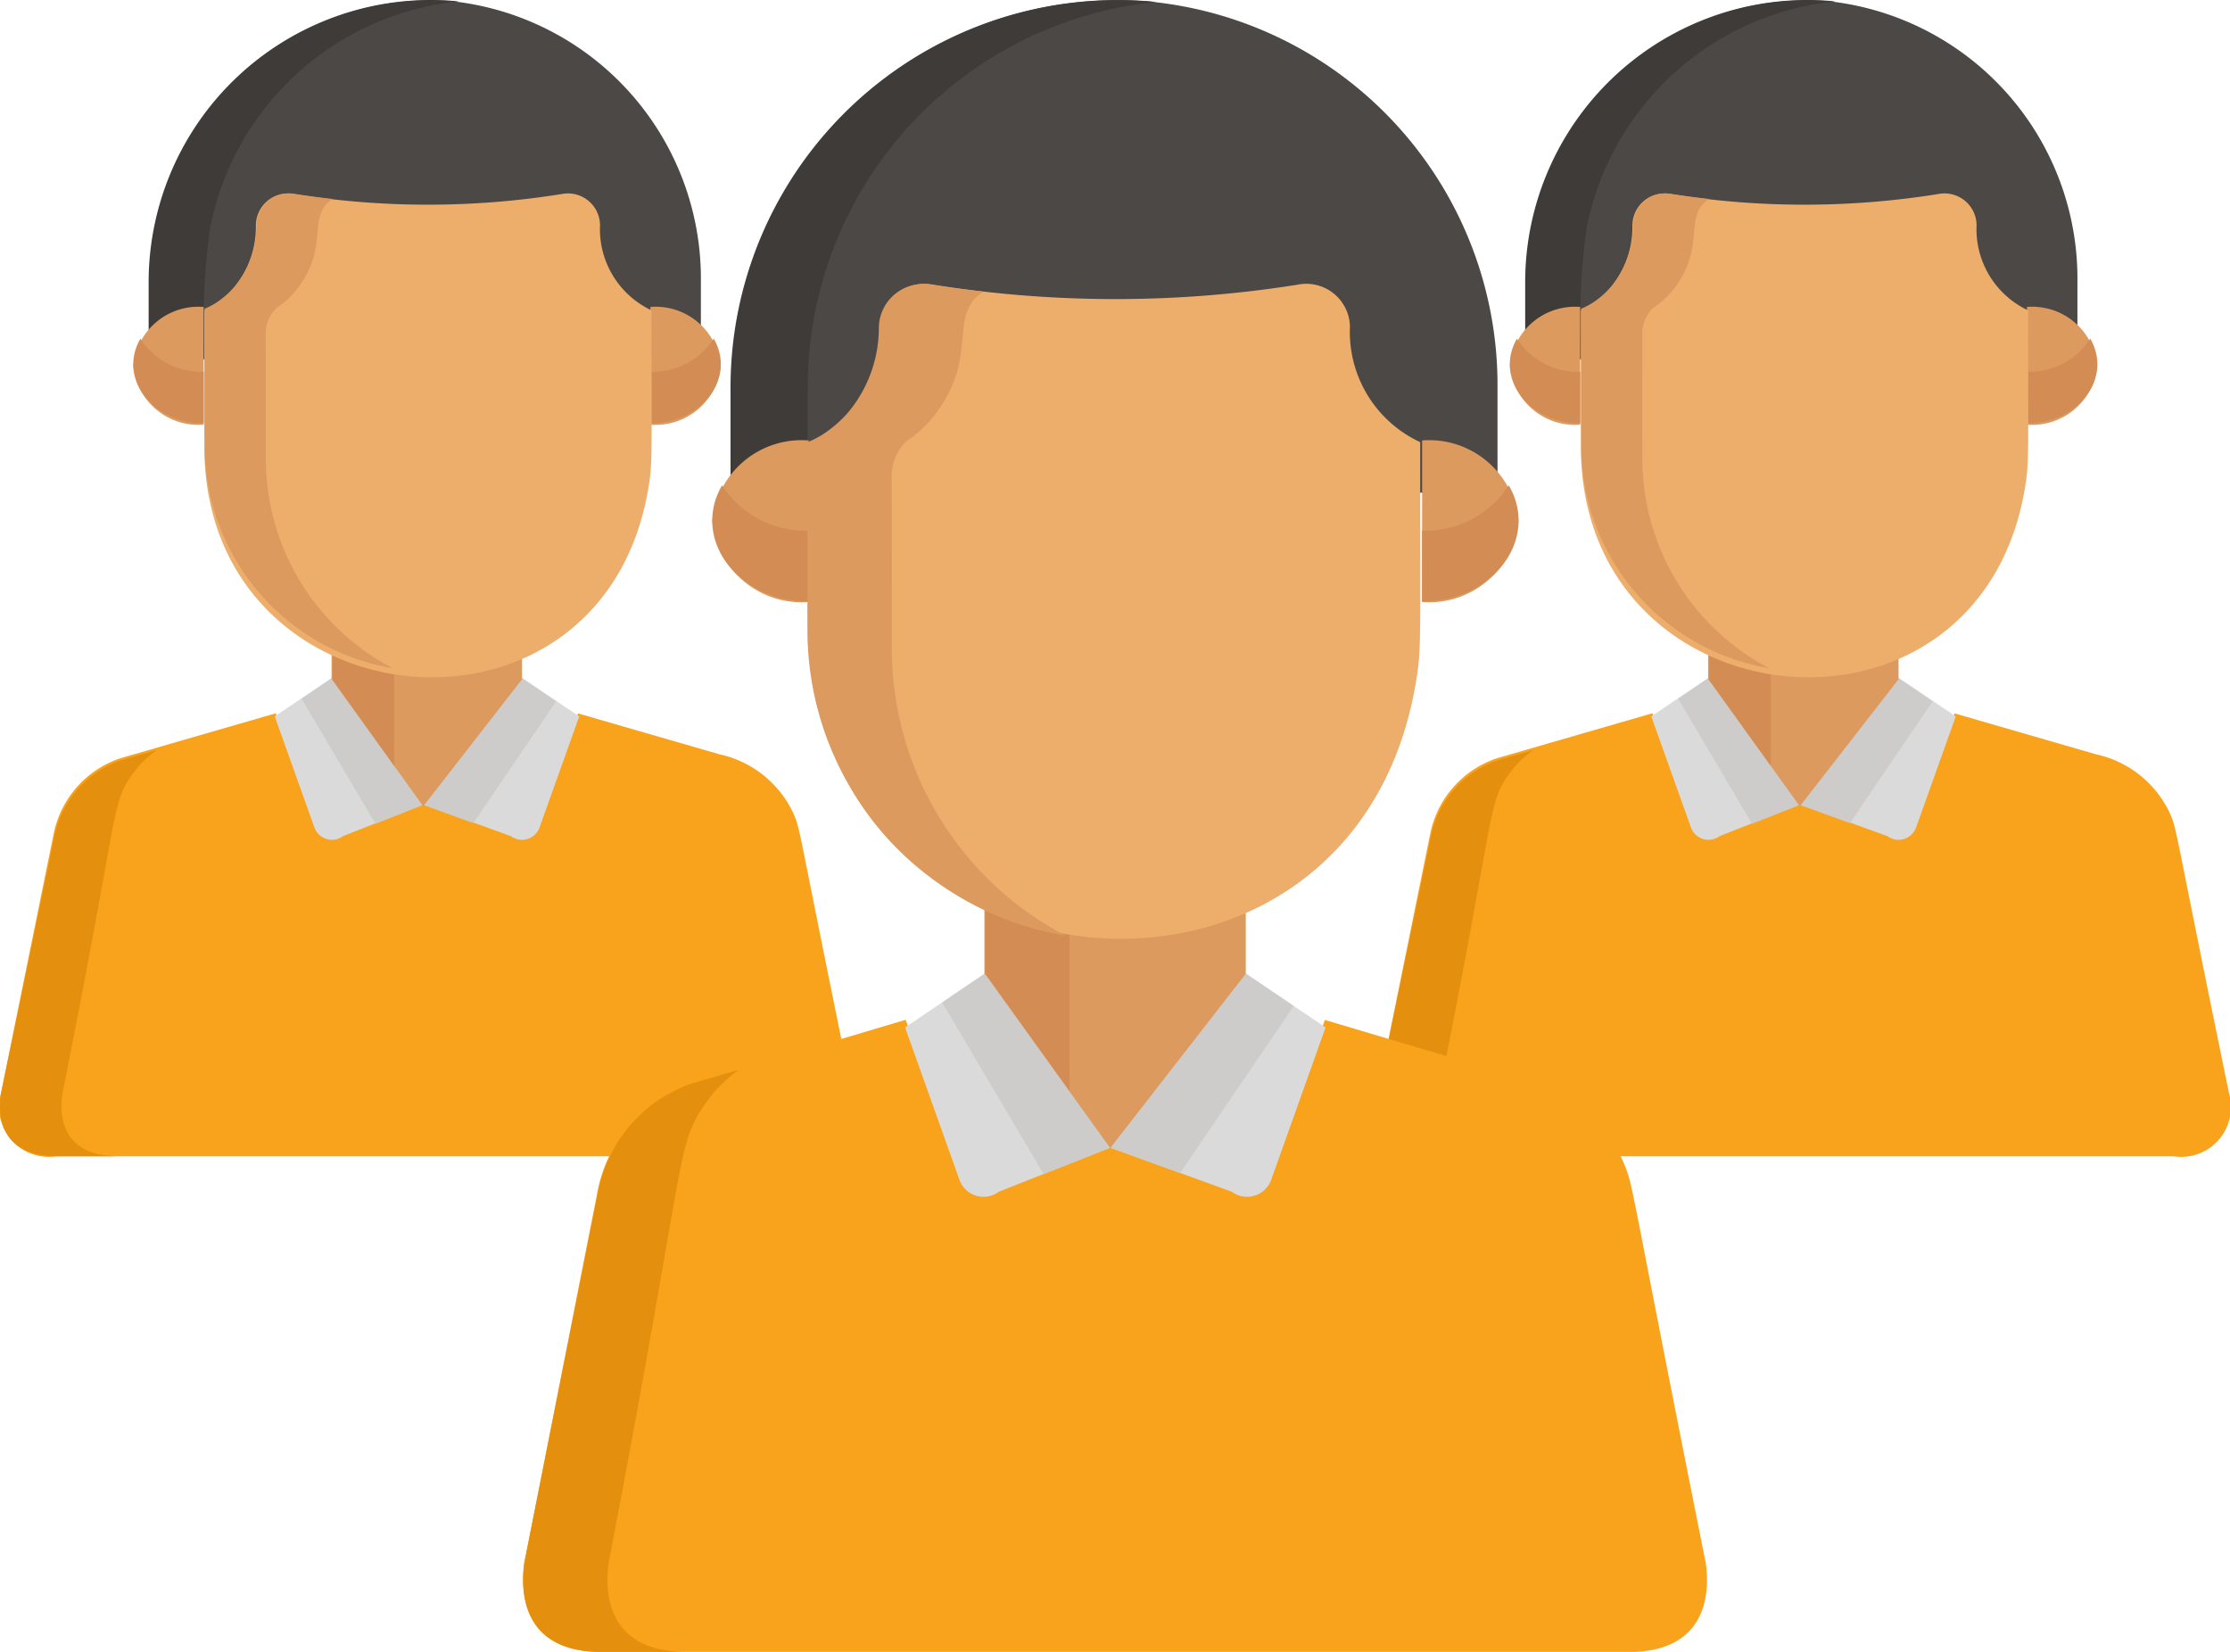 <svg xmlns="http://www.w3.org/2000/svg" width="81" height="60" viewBox="0 0 81 60">
  <g id="العملاء" transform="translate(-879 -138)">
    <g id="man" transform="translate(800.094 130.5)">
      <path id="Path_2211" data-name="Path 2211" d="M109.874,330.792c-2.033-9.866-1.872-9.536-2.148-10.179a3.863,3.863,0,0,0-2.684-2.151L99.9,316.975h0l-1.411,3.877a.671.671,0,0,1-1.023.3l-3.187-1.135h0v0l-2.919,1.135a.671.671,0,0,1-1.023-.3l-1.411-3.877.012-.008-5.169,1.495h0l-.493.143a3.658,3.658,0,0,0-2.425,2.765l-1.914,9.422a1.807,1.807,0,0,0,2.012,2.271h26.912A1.807,1.807,0,0,0,109.874,330.792Z" transform="translate(0 -283.563)" fill="#f9a21b"/>
      <path id="Path_2212" data-name="Path 2212" d="M81.17,344.4c2.068-10.311,1.759-10.511,2.537-11.606a3.587,3.587,0,0,1,.9-.884l-.747.211h0l-.5.142a3.672,3.672,0,0,0-2.472,2.754L78.939,344.4c-.1.667-.109,2.262,2.051,2.262h2.231C81.061,346.664,81.072,345.07,81.17,344.4Z" transform="translate(0 -297.164)" fill="#e48f0d"/>
      <path id="Path_2213" data-name="Path 2213" d="M258.115,300.836l-3.589,4.616,3.249,1.18a.678.678,0,0,0,1.042-.317l1.439-4.031Z" transform="translate(-160.312 -268.761)" fill="#dadada"/>
      <path id="Path_2214" data-name="Path 2214" d="M259.406,301.709l-1.291-.873-3.589,4.616,1.873.68Z" transform="translate(-160.3 -268.735)" fill="#ceccca"/>
      <path id="Path_2215" data-name="Path 2215" d="M195.515,300.836l3.317,4.616-2.976,1.18a.678.678,0,0,1-1.042-.317l-1.439-4.031Z" transform="translate(-104.489 -268.761)" fill="#dadada"/>
      <path id="Path_2216" data-name="Path 2216" d="M207.123,306.159l1.784-.707-3.317-4.616-1.153.78Z" transform="translate(-114.577 -268.737)" fill="#ceccca"/>
      <path id="Path_2217" data-name="Path 2217" d="M152.084,7.546a10.071,10.071,0,0,0-10.823,10.207v2.794h19.893V17.753A10.133,10.133,0,0,0,152.084,7.546Z" transform="translate(-56.79 -0.005)" fill="#4c4846"/>
      <path id="Path_2218" data-name="Path 2218" d="M143.485,15.819a10.253,10.253,0,0,1,9.043-8.268,10.25,10.25,0,0,0-11.269,10.2v2.794H143.3A24.2,24.2,0,0,1,143.485,15.819Z" transform="translate(-56.954 0)" fill="#3f3b39"/>
      <g id="Group_7942" data-name="Group 7942" transform="translate(83.749 18.649)">
        <path id="Path_2219" data-name="Path 2219" d="M349.571,142.362a2.373,2.373,0,0,1-2.553,2.138v-4.276A2.373,2.373,0,0,1,349.571,142.362Z" transform="translate(-328.236 -140.224)" fill="#dd9a5e"/>
        <path id="Path_2220" data-name="Path 2220" d="M136.546,142.362A2.373,2.373,0,0,0,139.1,144.5v-4.276A2.373,2.373,0,0,0,136.546,142.362Z" transform="translate(-136.546 -140.224)" fill="#dd9a5e"/>
      </g>
      <g id="Group_7943" data-name="Group 7943" transform="translate(83.747 19.801)">
        <path id="Path_2221" data-name="Path 2221" d="M347.018,154.88v1.874c1.9,0,3.114-1.672,2.3-3.075A2.634,2.634,0,0,1,347.018,154.88Z" transform="translate(-328.234 -153.679)" fill="#d38d54"/>
        <path id="Path_2222" data-name="Path 2222" d="M136.783,153.679c-.821,1.407.4,3.075,2.3,3.075V154.88A2.634,2.634,0,0,1,136.783,153.679Z" transform="translate(-136.523 -153.679)" fill="#d38d54"/>
      </g>
      <path id="Path_2223" data-name="Path 2223" d="M220.519,283.47l3.589-4.616h0V276.7l-.024.011h0V276.7a8.151,8.151,0,0,1-6.87,0v.011h0l-.024-.011v2.164l.015-.01,3.317,4.616Z" transform="translate(-126.241 -246.68)" fill="#dd9a5e"/>
      <path id="Path_2224" data-name="Path 2224" d="M219.419,277.365a8.166,8.166,0,0,1-2.206-.665v.011h0l-.024-.011v2.164l.015-.01,2.216,3.084v-4.574Z" transform="translate(-126.194 -246.621)" fill="#d38d54"/>
      <path id="Path_2225" data-name="Path 2225" d="M178.522,94.846a1.166,1.166,0,0,0-1.4-1.123,30.694,30.694,0,0,1-9.759-.009,1.168,1.168,0,0,0-1.342,1.184,3.442,3.442,0,0,1-1.245,2.675,2.494,2.494,0,0,1-.626.375c0,5.465,0,5.134.011,5.465.474,9.652,14.439,10.914,16.114,1.007.155-.917.12-1,.12-6.472A3.257,3.257,0,0,1,178.522,94.846Z" transform="translate(-77.821 -79.174)" fill="#edae6b"/>
      <path id="Path_2226" data-name="Path 2226" d="M166.389,103.627c-.015-.38,0-.6-.008-4.752a1.286,1.286,0,0,1,.4-1.022,3.142,3.142,0,0,0,.84-.819c1.055-1.5.248-2.5,1.182-3.136-.433-.048-.914-.111-1.4-.187a1.171,1.171,0,0,0-1.355,1.167,3.5,3.5,0,0,1-.815,2.221,3.11,3.11,0,0,1-.442.417,2.534,2.534,0,0,1-.633.37c0,5.461,0,5.069.012,5.389a8.2,8.2,0,0,0,6.825,7.669A8.577,8.577,0,0,1,166.389,103.627Z" transform="translate(-77.821 -79.172)" fill="#dd9a5e"/>
    </g>
    <g id="man-2" data-name="man" transform="translate(850.094 130.5)">
      <path id="Path_2211-2" data-name="Path 2211" d="M109.874,330.792c-2.033-9.866-1.872-9.536-2.148-10.179a3.863,3.863,0,0,0-2.684-2.151L99.9,316.975h0l-1.411,3.877a.671.671,0,0,1-1.023.3l-3.187-1.135h0v0l-2.919,1.135a.671.671,0,0,1-1.023-.3l-1.411-3.877.012-.008-5.169,1.495h0l-.493.143a3.658,3.658,0,0,0-2.425,2.765l-1.914,9.422a1.807,1.807,0,0,0,2.012,2.271h26.912A1.807,1.807,0,0,0,109.874,330.792Z" transform="translate(0 -283.563)" fill="#f9a21b"/>
      <path id="Path_2212-2" data-name="Path 2212" d="M81.17,344.4c2.068-10.311,1.759-10.511,2.537-11.606a3.587,3.587,0,0,1,.9-.884l-.747.211h0l-.5.142a3.672,3.672,0,0,0-2.472,2.754L78.939,344.4c-.1.667-.109,2.262,2.051,2.262h2.231C81.061,346.664,81.072,345.07,81.17,344.4Z" transform="translate(0 -297.164)" fill="#e48f0d"/>
      <path id="Path_2213-2" data-name="Path 2213" d="M258.115,300.836l-3.589,4.616,3.249,1.18a.678.678,0,0,0,1.042-.317l1.439-4.031Z" transform="translate(-160.312 -268.761)" fill="#dadada"/>
      <path id="Path_2214-2" data-name="Path 2214" d="M259.406,301.709l-1.291-.873-3.589,4.616,1.873.68Z" transform="translate(-160.3 -268.735)" fill="#ceccca"/>
      <path id="Path_2215-2" data-name="Path 2215" d="M195.515,300.836l3.317,4.616-2.976,1.18a.678.678,0,0,1-1.042-.317l-1.439-4.031Z" transform="translate(-104.489 -268.761)" fill="#dadada"/>
      <path id="Path_2216-2" data-name="Path 2216" d="M207.123,306.159l1.784-.707-3.317-4.616-1.153.78Z" transform="translate(-114.577 -268.737)" fill="#ceccca"/>
      <path id="Path_2217-2" data-name="Path 2217" d="M152.084,7.546a10.071,10.071,0,0,0-10.823,10.207v2.794h19.893V17.753A10.133,10.133,0,0,0,152.084,7.546Z" transform="translate(-56.79 -0.005)" fill="#4c4846"/>
      <path id="Path_2218-2" data-name="Path 2218" d="M143.485,15.819a10.253,10.253,0,0,1,9.043-8.268,10.25,10.25,0,0,0-11.269,10.2v2.794H143.3A24.2,24.2,0,0,1,143.485,15.819Z" transform="translate(-56.954 0)" fill="#3f3b39"/>
      <g id="Group_7942-2" data-name="Group 7942" transform="translate(83.749 18.649)">
        <path id="Path_2219-2" data-name="Path 2219" d="M349.571,142.362a2.373,2.373,0,0,1-2.553,2.138v-4.276A2.373,2.373,0,0,1,349.571,142.362Z" transform="translate(-328.236 -140.224)" fill="#dd9a5e"/>
        <path id="Path_2220-2" data-name="Path 2220" d="M136.546,142.362A2.373,2.373,0,0,0,139.1,144.5v-4.276A2.373,2.373,0,0,0,136.546,142.362Z" transform="translate(-136.546 -140.224)" fill="#dd9a5e"/>
      </g>
      <g id="Group_7943-2" data-name="Group 7943" transform="translate(83.747 19.801)">
        <path id="Path_2221-2" data-name="Path 2221" d="M347.018,154.88v1.874c1.9,0,3.114-1.672,2.3-3.075A2.634,2.634,0,0,1,347.018,154.88Z" transform="translate(-328.234 -153.679)" fill="#d38d54"/>
        <path id="Path_2222-2" data-name="Path 2222" d="M136.783,153.679c-.821,1.407.4,3.075,2.3,3.075V154.88A2.634,2.634,0,0,1,136.783,153.679Z" transform="translate(-136.523 -153.679)" fill="#d38d54"/>
      </g>
      <path id="Path_2223-2" data-name="Path 2223" d="M220.519,283.47l3.589-4.616h0V276.7l-.024.011h0V276.7a8.151,8.151,0,0,1-6.87,0v.011h0l-.024-.011v2.164l.015-.01,3.317,4.616Z" transform="translate(-126.241 -246.68)" fill="#dd9a5e"/>
      <path id="Path_2224-2" data-name="Path 2224" d="M219.419,277.365a8.166,8.166,0,0,1-2.206-.665v.011h0l-.024-.011v2.164l.015-.01,2.216,3.084v-4.574Z" transform="translate(-126.194 -246.621)" fill="#d38d54"/>
      <path id="Path_2225-2" data-name="Path 2225" d="M178.522,94.846a1.166,1.166,0,0,0-1.4-1.123,30.694,30.694,0,0,1-9.759-.009,1.168,1.168,0,0,0-1.342,1.184,3.442,3.442,0,0,1-1.245,2.675,2.494,2.494,0,0,1-.626.375c0,5.465,0,5.134.011,5.465.474,9.652,14.439,10.914,16.114,1.007.155-.917.12-1,.12-6.472A3.257,3.257,0,0,1,178.522,94.846Z" transform="translate(-77.821 -79.174)" fill="#edae6b"/>
      <path id="Path_2226-2" data-name="Path 2226" d="M166.389,103.627c-.015-.38,0-.6-.008-4.752a1.286,1.286,0,0,1,.4-1.022,3.142,3.142,0,0,0,.84-.819c1.055-1.5.248-2.5,1.182-3.136-.433-.048-.914-.111-1.4-.187a1.171,1.171,0,0,0-1.355,1.167,3.5,3.5,0,0,1-.815,2.221,3.11,3.11,0,0,1-.442.417,2.534,2.534,0,0,1-.633.37c0,5.461,0,5.069.012,5.389a8.2,8.2,0,0,0,6.825,7.669A8.577,8.577,0,0,1,166.389,103.627Z" transform="translate(-77.821 -79.172)" fill="#dd9a5e"/>
    </g>
    <g id="man-3" data-name="man" transform="translate(819.094 130.5)">
      <path id="Path_2211-3" data-name="Path 2211" d="M121.862,336.7c-2.819-14.079-2.6-13.608-2.979-14.526a5.37,5.37,0,0,0-3.723-3.069l-7.132-2.122h0l-1.958,5.533a.919.919,0,0,1-1.418.435l-4.421-1.619h0v0l-4.049,1.619a.919.919,0,0,1-1.419-.435l-1.958-5.533.016-.011-7.17,2.133h0l-.684.2a5.174,5.174,0,0,0-3.364,3.946L78.951,336.7c-.134.956-.148,3.241,2.791,3.241h37.329C122.011,339.936,122,337.651,121.862,336.7Z" transform="translate(0 -272.436)" fill="#f9a21b"/>
      <path id="Path_2212-3" data-name="Path 2212" d="M82.014,349.81c2.838-14.775,2.415-15.062,3.482-16.631a5.029,5.029,0,0,1,1.241-1.267l-1.026.3h0l-.69.2a5.188,5.188,0,0,0-3.393,3.946L78.951,349.81c-.135.956-.15,3.241,2.815,3.241h3.063C81.864,353.051,81.878,350.766,82.014,349.81Z" transform="translate(0 -285.551)" fill="#e48f0d"/>
      <path id="Path_2213-3" data-name="Path 2213" d="M259.452,300.836l-4.926,6.335,4.459,1.619a.931.931,0,0,0,1.431-.435l1.974-5.533Z" transform="translate(-154.336 -258.003)" fill="#dadada"/>
      <path id="Path_2214-3" data-name="Path 2214" d="M261.224,302.034l-1.771-1.2-4.926,6.335,2.571.934Z" transform="translate(-154.328 -257.993)" fill="#ceccca"/>
      <path id="Path_2215-3" data-name="Path 2215" d="M196.313,300.836l4.552,6.335-4.085,1.619a.93.93,0,0,1-1.431-.435l-1.974-5.533Z" transform="translate(-100.594 -258.003)" fill="#dadada"/>
      <path id="Path_2216-3" data-name="Path 2216" d="M208.124,308.142l2.448-.971-4.552-6.335-1.583,1.07Z" transform="translate(-110.31 -257.994)" fill="#ceccca"/>
      <path id="Path_2217-3" data-name="Path 2217" d="M156.362,7.561a13.955,13.955,0,0,0-15.1,14.009V25.4h27.755V21.569A13.992,13.992,0,0,0,156.362,7.561Z" transform="translate(-54.717 -0.005)" fill="#4c4846"/>
      <path id="Path_2218-3" data-name="Path 2218" d="M144.314,18.918A14.072,14.072,0,0,1,156.726,7.571,14.068,14.068,0,0,0,141.26,21.564V25.4h2.8C144.075,21.606,143.983,20.66,144.314,18.918Z" transform="translate(-54.819)" fill="#3f3b39"/>
      <g id="Group_7942-3" data-name="Group 7942" transform="translate(85.779 23.498)">
        <path id="Path_2219-3" data-name="Path 2219" d="M350.522,143.158a3.257,3.257,0,0,1-3.5,2.935v-5.869A3.257,3.257,0,0,1,350.522,143.158Z" transform="translate(-321.24 -140.224)" fill="#dd9a5e"/>
        <path id="Path_2220-3" data-name="Path 2220" d="M136.546,143.158a3.258,3.258,0,0,0,3.5,2.935v-5.869A3.257,3.257,0,0,0,136.546,143.158Z" transform="translate(-136.546 -140.224)" fill="#dd9a5e"/>
      </g>
      <g id="Group_7943-3" data-name="Group 7943" transform="translate(85.777 25.128)">
        <path id="Path_2221-3" data-name="Path 2221" d="M347.018,155.327V157.9c2.613,0,4.274-2.3,3.15-4.221A3.615,3.615,0,0,1,347.018,155.327Z" transform="translate(-321.237 -153.679)" fill="#d38d54"/>
        <path id="Path_2222-3" data-name="Path 2222" d="M136.88,153.679c-1.126,1.931.546,4.221,3.15,4.221v-2.573A3.615,3.615,0,0,1,136.88,153.679Z" transform="translate(-136.523 -153.679)" fill="#d38d54"/>
      </g>
      <path id="Path_2223-3" data-name="Path 2223" d="M221.76,285.991l4.926-6.335h0V276.7l-.033.015h0V276.7a11.188,11.188,0,0,1-9.428,0v.015h0l-.033-.015v2.97l.021-.014,4.552,6.335Z" transform="translate(-121.53 -236.786)" fill="#dd9a5e"/>
      <path id="Path_2224-3" data-name="Path 2224" d="M220.251,277.612a11.206,11.206,0,0,1-3.027-.912v.015h0l-.033-.015v2.97l.021-.014,3.042,4.233v-6.277Z" transform="translate(-121.502 -236.765)" fill="#d38d54"/>
      <path id="Path_2225-3" data-name="Path 2225" d="M183.743,95.251a1.587,1.587,0,0,0-1.906-1.52,42.148,42.148,0,0,1-13.305-.012,1.589,1.589,0,0,0-1.83,1.6,4.645,4.645,0,0,1-1.7,3.621,3.407,3.407,0,0,1-.854.507c0,7.4-.007,6.949.016,7.4.646,13.062,19.686,14.771,21.968,1.363.212-1.241.163-1.358.163-8.76A4.411,4.411,0,0,1,183.743,95.251Z" transform="translate(-74.803 -75.89)" fill="#edae6b"/>
      <path id="Path_2226-3" data-name="Path 2226" d="M167.224,107.326c-.021-.522,0-.819-.011-6.522a1.766,1.766,0,0,1,.545-1.4,4.312,4.312,0,0,0,1.152-1.124c1.448-2.056.341-3.429,1.622-4.3-.594-.066-1.254-.152-1.927-.257a1.607,1.607,0,0,0-1.86,1.6,4.8,4.8,0,0,1-1.119,3.048,4.269,4.269,0,0,1-.607.573,3.478,3.478,0,0,1-.868.507c0,7.495-.007,6.957.016,7.4a11.251,11.251,0,0,0,9.368,10.526A11.772,11.772,0,0,1,167.224,107.326Z" transform="translate(-74.917 -75.887)" fill="#dd9a5e"/>
    </g>
  </g>
</svg>
